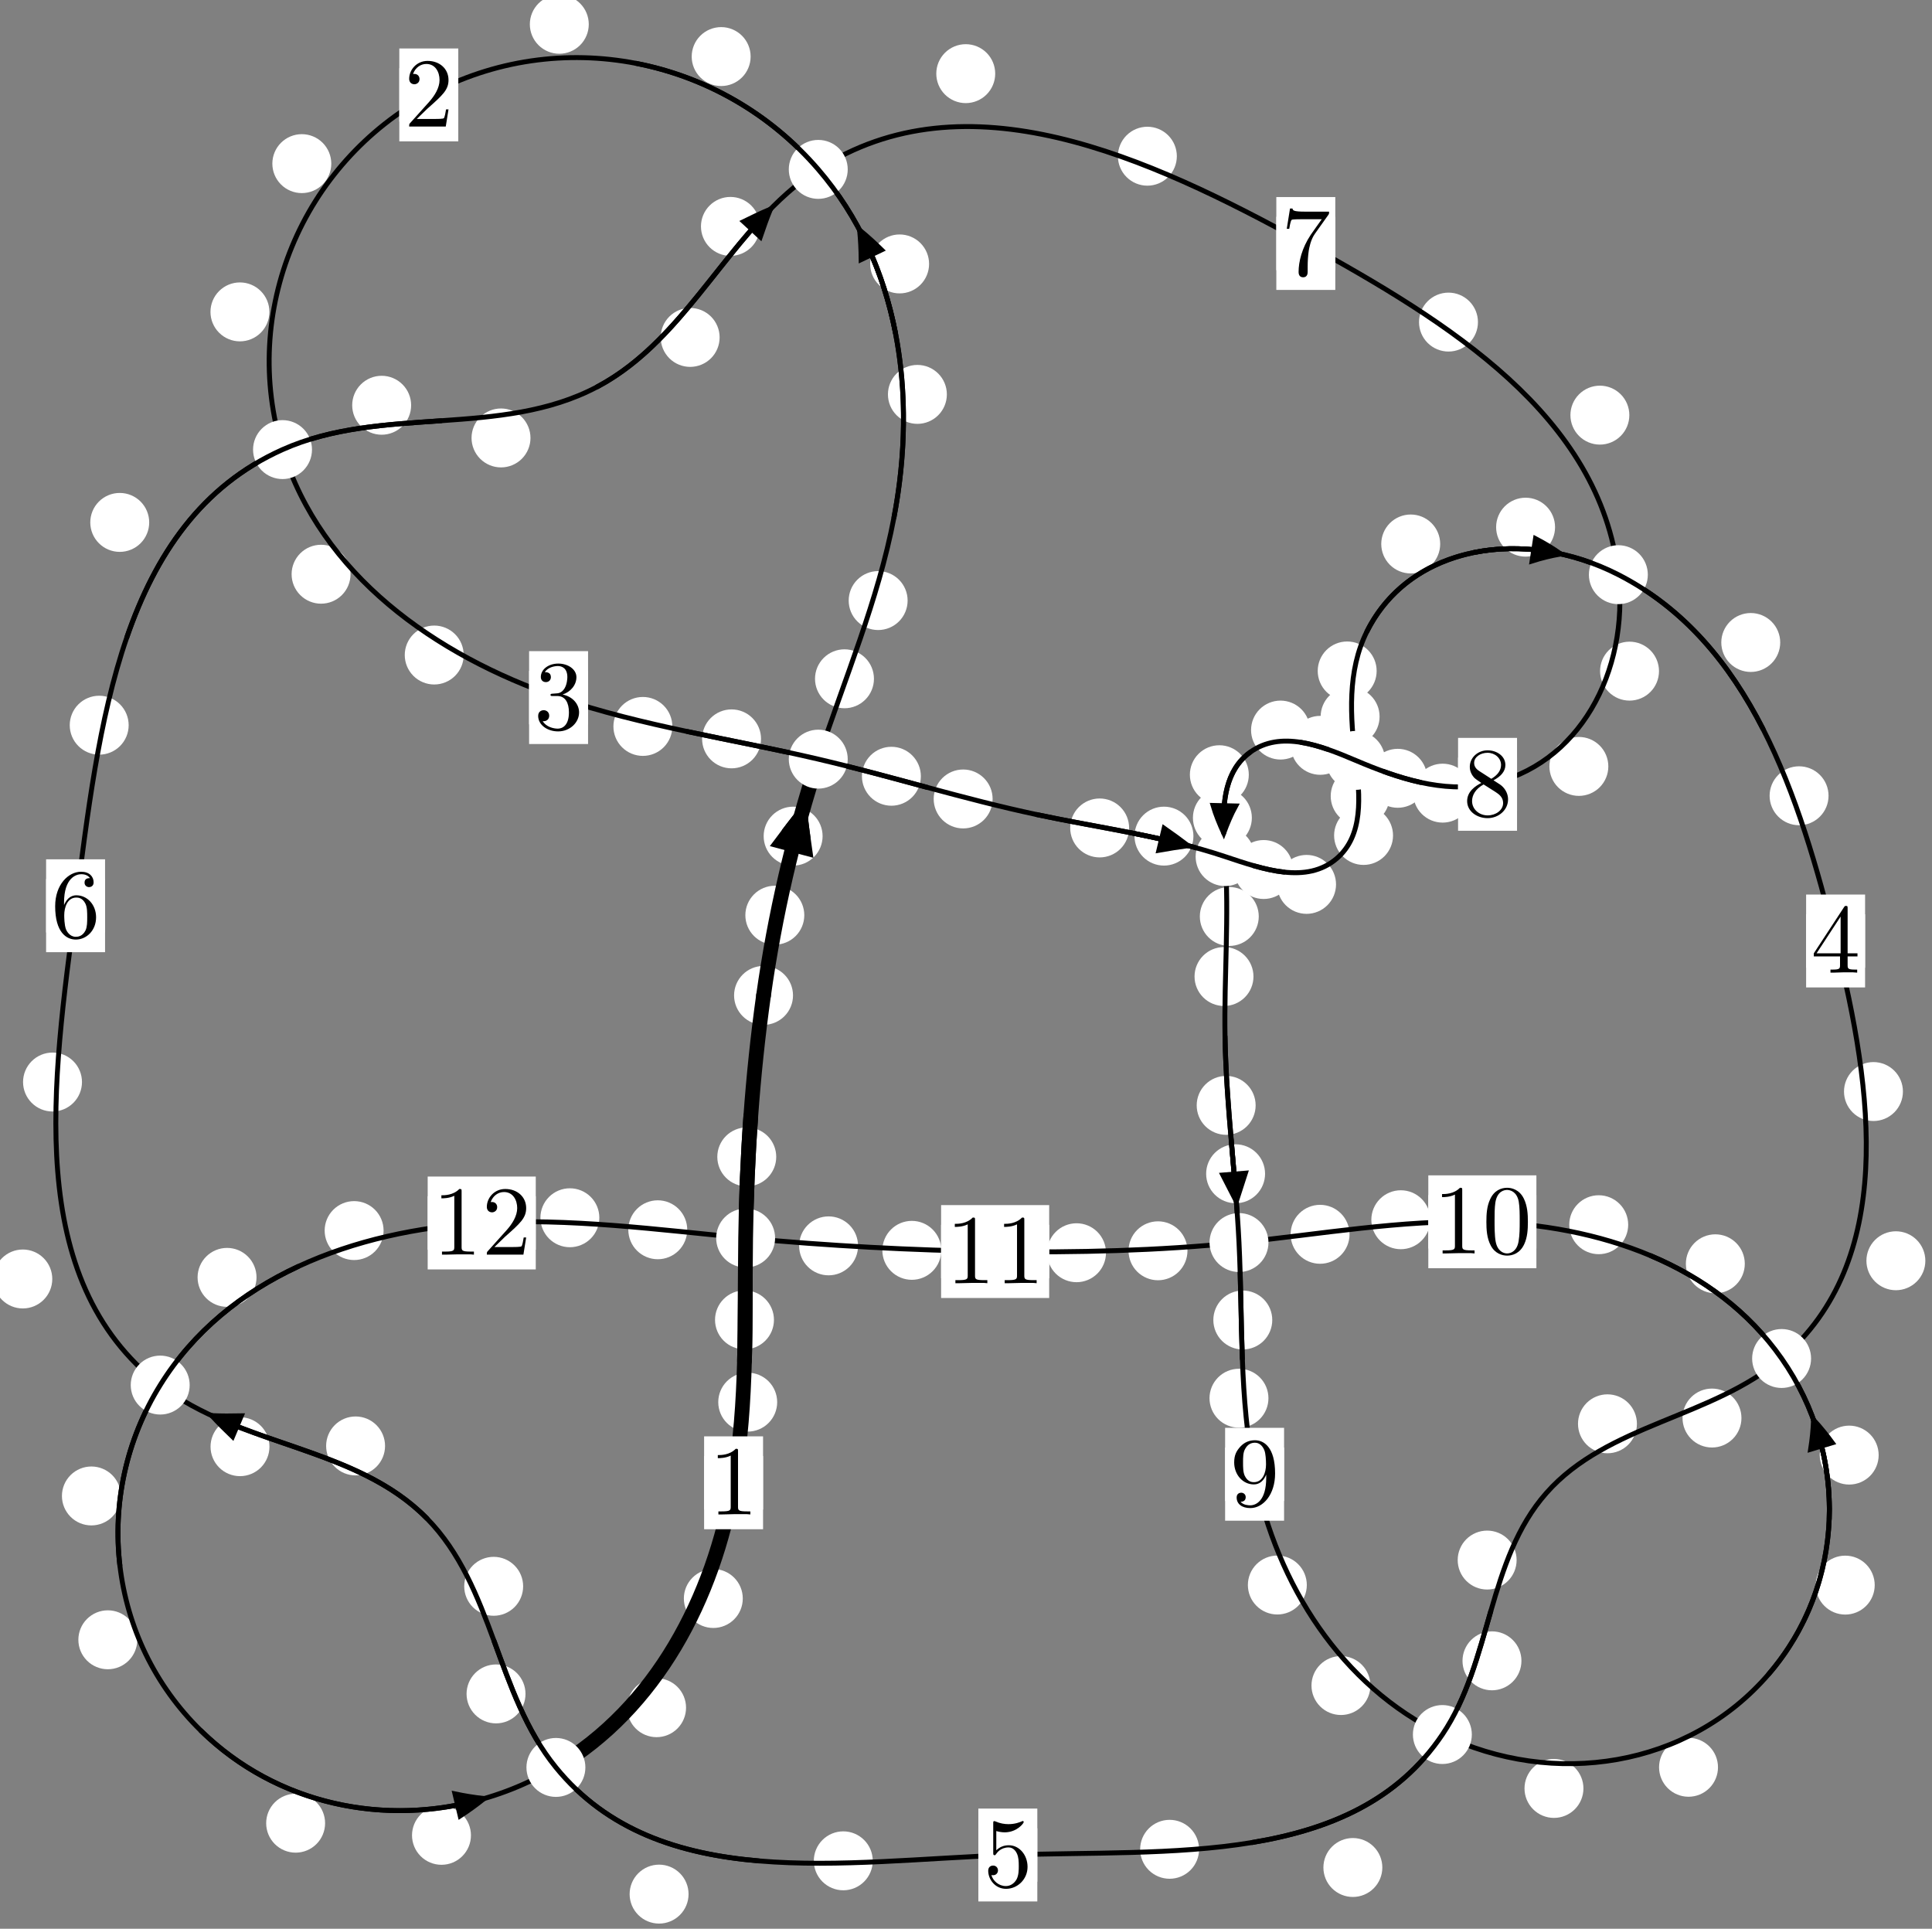 <?xml version="1.0"?>
<!-- Created by MetaPost 1.999 on 2021.07.06:0015 -->
<svg version="1.1" xmlns="http://www.w3.org/2000/svg" xmlns:xlink="http://www.w3.org/1999/xlink" width="195.972" height="195.634" viewBox="0 0 195.972 195.634">
<rect x="0" y="0" width="195.972" height="195.634" fill="#808080" stroke="none"/>
<!-- Original BoundingBox: -83.674881 -118.108795 112.297241 77.525467 -->
  <defs>
    <g transform="scale(0.01,0.01)" id="GLYPHcmr10_48">
      <path style="fill-rule: evenodd;" d="M460 -320C460 -400,455 -480,420 -554C374 -650,292 -666,250 -666C190 -666,117 -640,76 -547C44 -478,39 -400,39 -320C39 -245,43 -155,84 -79C127 2,200 22,249 22C303 22,379 1,423 -94C455 -163,460 -241,460 -320M249 -0C210 -0,151 -25,133 -121C122 -181,122 -273,122 -332C122 -396,122 -462,130 -516C149 -635,224 -644,249 -644C282 -644,348 -626,367 -527C377 -471,377 -395,377 -332C377 -257,377 -189,366 -125C351 -30,294 -0,249 -0"></path>
    </g>
    <g transform="scale(0.01,0.01)" id="GLYPHcmr10_49">
      <path style="fill-rule: evenodd;" d="M294 -640C294 -664,294 -666,271 -666C209 -602,121 -602,89 -602L89 -571C109 -571,168 -571,220 -597L220 -79C220 -43,217 -31,127 -31L95 -31L95 -0L257 -0L130 -3L217 -3L257 -3L297 -3L384 -3L419 -0L419 -31L387 -31C297 -31,294 -42,294 -79"></path>
    </g>
    <g transform="scale(0.01,0.01)" id="GLYPHcmr10_50">
      <path style="fill-rule: evenodd;" d="M127 -77L233 -180C389 -318,449 -372,449 -472C449 -586,359 -666,237 -666C124 -666,50 -574,50 -485C50 -429,100 -429,103 -429C120 -429,155 -441,155 -482C155 -508,137 -534,102 -534C94 -534,92 -534,89 -533C112 -598,166 -635,224 -635C315 -635,358 -554,358 -472C358 -392,308 -313,253 -251L61 -37C50 -26,50 -24,50 -0L421 -0L449 -174L424 -174C419 -144,412 -100,402 -85C395 -77,329 -77,307 -77"></path>
    </g>
    <g transform="scale(0.01,0.01)" id="GLYPHcmr10_51">
      <path style="fill-rule: evenodd;" d="M290 -352C372 -379,430 -449,430 -528C430 -610,342 -666,246 -666C145 -666,69 -606,69 -530C69 -497,91 -478,120 -478C151 -478,171 -500,171 -529C171 -579,124 -579,109 -579C140 -628,206 -641,242 -641C283 -641,338 -619,338 -529C338 -517,336 -459,310 -415C280 -367,246 -364,221 -363C213 -362,189 -360,182 -360C174 -359,167 -358,167 -348C167 -337,174 -337,191 -337L235 -337C317 -337,354 -269,354 -171C354 -35,285 -6,241 -6C198 -6,123 -23,88 -82C123 -77,154 -99,154 -137C154 -173,127 -193,98 -193C74 -193,42 -179,42 -135C42 -44,135 22,244 22C366 22,457 -69,457 -171C457 -253,394 -331,290 -352"></path>
    </g>
    <g transform="scale(0.01,0.01)" id="GLYPHcmr10_52">
      <path style="fill-rule: evenodd;" d="M294 -165L294 -78C294 -42,292 -31,218 -31L197 -31L197 -0L332 -0L238 -3L290 -3L332 -3L374 -3L427 -3L468 -0L468 -31L447 -31C373 -31,371 -42,371 -78L371 -165L471 -165L471 -196L371 -196L371 -651C371 -671,371 -677,355 -677C346 -677,343 -677,335 -665L28 -196L28 -165M300 -196L56 -196L300 -569"></path>
    </g>
    <g transform="scale(0.01,0.01)" id="GLYPHcmr10_53">
      <path style="fill-rule: evenodd;" d="M449 -201C449 -320,367 -420,259 -420C211 -420,168 -404,132 -369L132 -564C152 -558,185 -551,217 -551C340 -551,410 -642,410 -655C410 -661,407 -666,400 -666C399 -666,397 -666,392 -663C372 -654,323 -634,256 -634C216 -634,170 -641,123 -662C115 -665,113 -665,111 -665C101 -665,101 -657,101 -641L101 -345C101 -327,101 -319,115 -319C122 -319,124 -322,128 -328C139 -344,176 -398,257 -398C309 -398,334 -352,342 -334C358 -297,360 -258,360 -208C360 -173,360 -113,336 -71C312 -32,275 -6,229 -6C156 -6,99 -59,82 -118C85 -117,88 -116,99 -116C132 -116,149 -141,149 -165C149 -189,132 -214,99 -214C85 -214,50 -207,50 -161C50 -75,119 22,231 22C347 22,449 -74,449 -201"></path>
    </g>
    <g transform="scale(0.01,0.01)" id="GLYPHcmr10_54">
      <path style="fill-rule: evenodd;" d="M132 -328L132 -352C132 -605,256 -641,307 -641C331 -641,373 -635,395 -601C380 -601,340 -601,340 -556C340 -525,364 -510,386 -510C402 -510,432 -519,432 -558C432 -618,388 -666,305 -666C177 -666,42 -537,42 -316C42 -49,158 22,251 22C362 22,457 -72,457 -204C457 -331,368 -427,257 -427C189 -427,152 -376,132 -328M251 -6C188 -6,158 -66,152 -81C134 -128,134 -208,134 -226C134 -304,166 -404,256 -404C272 -404,318 -404,349 -342C367 -305,367 -254,367 -205C367 -157,367 -107,350 -71C320 -11,274 -6,251 -6"></path>
    </g>
    <g transform="scale(0.01,0.01)" id="GLYPHcmr10_55">
      <path style="fill-rule: evenodd;" d="M476 -609C485 -621,485 -623,485 -644L242 -644C120 -644,118 -657,114 -676L89 -676L56 -470L81 -470C84 -486,93 -549,106 -561C113 -567,191 -567,204 -567L411 -567C400 -551,321 -442,299 -409C209 -274,176 -135,176 -33C176 -23,176 22,222 22C268 22,268 -23,268 -33L268 -84C268 -139,271 -194,279 -248C283 -271,297 -357,341 -419"></path>
    </g>
    <g transform="scale(0.01,0.01)" id="GLYPHcmr10_56">
      <path style="fill-rule: evenodd;" d="M163 -457C117 -487,113 -521,113 -538C113 -599,178 -641,249 -641C322 -641,386 -589,386 -517C386 -460,347 -412,287 -377M309 -362C381 -399,430 -451,430 -517C430 -609,341 -666,250 -666C150 -666,69 -592,69 -499C69 -481,71 -436,113 -389C124 -377,161 -352,186 -335C128 -306,42 -250,42 -151C42 -45,144 22,249 22C362 22,457 -61,457 -168C457 -204,446 -249,408 -291C389 -312,373 -322,309 -362M209 -320L332 -242C360 -223,407 -193,407 -132C407 -58,332 -6,250 -6C164 -6,92 -68,92 -151C92 -209,124 -273,209 -320"></path>
    </g>
    <g transform="scale(0.01,0.01)" id="GLYPHcmr10_57">
      <path style="fill-rule: evenodd;" d="M367 -318L367 -286C367 -52,263 -6,205 -6C188 -6,134 -8,107 -42C151 -42,159 -71,159 -88C159 -119,135 -134,113 -134C97 -134,67 -125,67 -86C67 -19,121 22,206 22C335 22,457 -114,457 -329C457 -598,342 -666,253 -666C198 -666,149 -648,106 -603C65 -558,42 -516,42 -441C42 -316,130 -218,242 -218C303 -218,344 -260,367 -318M243 -241C227 -241,181 -241,150 -304C132 -341,132 -391,132 -440C132 -494,132 -541,153 -578C180 -628,218 -641,253 -641C299 -641,332 -607,349 -562C361 -530,365 -467,365 -421C365 -338,331 -241,243 -241"></path>
    </g>
  </defs>
  <path d="M81.583 92.829C81.583 92.036,81.268 91.276,80.707 90.716C80.147 90.155,79.387 89.84,78.594 89.84C77.801 89.84,77.041 90.155,76.481 90.716C75.92 91.276,75.605 92.036,75.605 92.829C75.605 93.622,75.92 94.382,76.481 94.942C77.041 95.503,77.801 95.818,78.594 95.818C79.387 95.818,80.147 95.503,80.707 94.942C81.268 94.382,81.583 93.622,81.583 92.829Z" style="fill: rgb(100%,100%,100%);stroke: none;"></path>
  <path d="M80.439 100.964C80.439 100.172,80.124 99.411,79.563 98.851C79.003 98.291,78.243 97.976,77.45 97.976C76.657 97.976,75.897 98.291,75.337 98.851C74.776 99.411,74.461 100.172,74.461 100.964C74.461 101.757,74.776 102.517,75.337 103.078C75.897 103.638,76.657 103.953,77.45 103.953C78.243 103.953,79.003 103.638,79.563 103.078C80.124 102.517,80.439 101.757,80.439 100.964Z" style="fill: rgb(100%,100%,100%);stroke: none;"></path>
  <path d="M88.649 68.849C88.649 68.056,88.334 67.296,87.773 66.736C87.213 66.175,86.453 65.86,85.66 65.86C84.867 65.86,84.107 66.175,83.547 66.736C82.986 67.296,82.671 68.056,82.671 68.849C82.671 69.642,82.986 70.402,83.547 70.962C84.107 71.523,84.867 71.838,85.66 71.838C86.453 71.838,87.213 71.523,87.773 70.962C88.334 70.402,88.649 69.642,88.649 68.849Z" style="fill: rgb(100%,100%,100%);stroke: none;"></path>
  <path d="M83.44 84.81C83.44 84.017,83.125 83.257,82.564 82.697C82.004 82.136,81.244 81.821,80.451 81.821C79.658 81.821,78.898 82.136,78.338 82.697C77.777 83.257,77.462 84.017,77.462 84.81C77.462 85.603,77.777 86.363,78.338 86.923C78.898 87.484,79.658 87.799,80.451 87.799C81.244 87.799,82.004 87.484,82.564 86.923C83.125 86.363,83.44 85.603,83.44 84.81Z" style="fill: rgb(100%,100%,100%);stroke: none;"></path>
  <path d="M96.045 40.003C96.045 39.21,95.73 38.45,95.17 37.89C94.609 37.329,93.849 37.014,93.056 37.014C92.264 37.014,91.504 37.329,90.943 37.89C90.383 38.45,90.068 39.21,90.068 40.003C90.068 40.796,90.383 41.556,90.943 42.116C91.504 42.677,92.264 42.992,93.056 42.992C93.849 42.992,94.609 42.677,95.17 42.116C95.73 41.556,96.045 40.796,96.045 40.003Z" style="fill: rgb(100%,100%,100%);stroke: none;"></path>
  <path d="M92.064 60.915C92.064 60.122,91.749 59.362,91.189 58.802C90.628 58.241,89.868 57.926,89.075 57.926C88.283 57.926,87.523 58.241,86.962 58.802C86.402 59.362,86.087 60.122,86.087 60.915C86.087 61.708,86.402 62.468,86.962 63.028C87.523 63.589,88.283 63.904,89.075 63.904C89.868 63.904,90.628 63.589,91.189 63.028C91.749 62.468,92.064 61.708,92.064 60.915Z" style="fill: rgb(100%,100%,100%);stroke: none;"></path>
  <path d="M76.14 5.738C76.14 4.945,75.825 4.185,75.265 3.625C74.704 3.064,73.944 2.749,73.152 2.749C72.359 2.749,71.599 3.064,71.038 3.625C70.478 4.185,70.163 4.945,70.163 5.738C70.163 6.531,70.478 7.291,71.038 7.851C71.599 8.412,72.359 8.727,73.152 8.727C73.944 8.727,74.704 8.412,75.265 7.851C75.825 7.291,76.14 6.531,76.14 5.738Z" style="fill: rgb(100%,100%,100%);stroke: none;"></path>
  <path d="M94.242 26.77C94.242 25.977,93.927 25.217,93.366 24.656C92.806 24.096,92.046 23.781,91.253 23.781C90.46 23.781,89.7 24.096,89.14 24.656C88.579 25.217,88.264 25.977,88.264 26.77C88.264 27.562,88.579 28.323,89.14 28.883C89.7 29.444,90.46 29.759,91.253 29.759C92.046 29.759,92.806 29.444,93.366 28.883C93.927 28.323,94.242 27.562,94.242 26.77Z" style="fill: rgb(100%,100%,100%);stroke: none;"></path>
  <path d="M33.603 16.597C33.603 15.804,33.288 15.044,32.728 14.484C32.167 13.923,31.407 13.608,30.614 13.608C29.822 13.608,29.062 13.923,28.501 14.484C27.941 15.044,27.626 15.804,27.626 16.597C27.626 17.39,27.941 18.15,28.501 18.71C29.062 19.271,29.822 19.586,30.614 19.586C31.407 19.586,32.167 19.271,32.728 18.71C33.288 18.15,33.603 17.39,33.603 16.597Z" style="fill: rgb(100%,100%,100%);stroke: none;"></path>
  <path d="M59.722 2.463C59.722 1.671,59.407 0.91,58.846 0.35C58.286 -0.211,57.526 -0.525,56.733 -0.525C55.94 -0.525,55.18 -0.211,54.62 0.35C54.059 0.91,53.744 1.671,53.744 2.463C53.744 3.256,54.059 4.016,54.62 4.577C55.18 5.137,55.94 5.452,56.733 5.452C57.526 5.452,58.286 5.137,58.846 4.577C59.407 4.016,59.722 3.256,59.722 2.463Z" style="fill: rgb(100%,100%,100%);stroke: none;"></path>
  <path d="M35.556 58.243C35.556 57.451,35.242 56.69,34.681 56.13C34.121 55.569,33.36 55.255,32.568 55.255C31.775 55.255,31.015 55.569,30.454 56.13C29.894 56.69,29.579 57.451,29.579 58.243C29.579 59.036,29.894 59.796,30.454 60.357C31.015 60.917,31.775 61.232,32.568 61.232C33.36 61.232,34.121 60.917,34.681 60.357C35.242 59.796,35.556 59.036,35.556 58.243Z" style="fill: rgb(100%,100%,100%);stroke: none;"></path>
  <path d="M27.326 31.635C27.326 30.842,27.012 30.082,26.451 29.522C25.891 28.961,25.13 28.646,24.338 28.646C23.545 28.646,22.785 28.961,22.224 29.522C21.664 30.082,21.349 30.842,21.349 31.635C21.349 32.428,21.664 33.188,22.224 33.748C22.785 34.309,23.545 34.624,24.338 34.624C25.13 34.624,25.891 34.309,26.451 33.748C27.012 33.188,27.326 32.428,27.326 31.635Z" style="fill: rgb(100%,100%,100%);stroke: none;"></path>
  <path d="M68.198 73.681C68.198 72.889,67.883 72.128,67.323 71.568C66.763 71.007,66.002 70.693,65.21 70.693C64.417 70.693,63.657 71.007,63.096 71.568C62.536 72.128,62.221 72.889,62.221 73.681C62.221 74.474,62.536 75.234,63.096 75.795C63.657 76.355,64.417 76.67,65.21 76.67C66.002 76.67,66.763 76.355,67.323 75.795C67.883 75.234,68.198 74.474,68.198 73.681Z" style="fill: rgb(100%,100%,100%);stroke: none;"></path>
  <path d="M47.034 66.439C47.034 65.647,46.719 64.886,46.158 64.326C45.598 63.765,44.838 63.451,44.045 63.451C43.252 63.451,42.492 63.765,41.932 64.326C41.371 64.886,41.056 65.647,41.056 66.439C41.056 67.232,41.371 67.992,41.932 68.553C42.492 69.113,43.252 69.428,44.045 69.428C44.838 69.428,45.598 69.113,46.158 68.553C46.719 67.992,47.034 67.232,47.034 66.439Z" style="fill: rgb(100%,100%,100%);stroke: none;"></path>
  <path d="M93.408 78.735C93.408 77.943,93.093 77.183,92.532 76.622C91.972 76.062,91.212 75.747,90.419 75.747C89.626 75.747,88.866 76.062,88.306 76.622C87.745 77.183,87.43 77.943,87.43 78.735C87.43 79.528,87.745 80.288,88.306 80.849C88.866 81.409,89.626 81.724,90.419 81.724C91.212 81.724,91.972 81.409,92.532 80.849C93.093 80.288,93.408 79.528,93.408 78.735Z" style="fill: rgb(100%,100%,100%);stroke: none;"></path>
  <path d="M77.195 74.943C77.195 74.15,76.88 73.39,76.319 72.83C75.759 72.269,74.999 71.954,74.206 71.954C73.413 71.954,72.653 72.269,72.093 72.83C71.532 73.39,71.217 74.15,71.217 74.943C71.217 75.736,71.532 76.496,72.093 77.056C72.653 77.617,73.413 77.932,74.206 77.932C74.999 77.932,75.759 77.617,76.319 77.056C76.88 76.496,77.195 75.736,77.195 74.943Z" style="fill: rgb(100%,100%,100%);stroke: none;"></path>
  <path d="M114.532 83.979C114.532 83.187,114.218 82.426,113.657 81.866C113.097 81.305,112.336 80.99,111.544 80.99C110.751 80.99,109.991 81.305,109.43 81.866C108.87 82.426,108.555 83.187,108.555 83.979C108.555 84.772,108.87 85.532,109.43 86.093C109.991 86.653,110.751 86.968,111.544 86.968C112.336 86.968,113.097 86.653,113.657 86.093C114.218 85.532,114.532 84.772,114.532 83.979Z" style="fill: rgb(100%,100%,100%);stroke: none;"></path>
  <path d="M100.686 81.038C100.686 80.246,100.371 79.486,99.81 78.925C99.25 78.365,98.49 78.05,97.697 78.05C96.904 78.05,96.144 78.365,95.584 78.925C95.023 79.486,94.708 80.246,94.708 81.038C94.708 81.831,95.023 82.591,95.584 83.152C96.144 83.712,96.904 84.027,97.697 84.027C98.49 84.027,99.25 83.712,99.81 83.152C100.371 82.591,100.686 81.831,100.686 81.038Z" style="fill: rgb(100%,100%,100%);stroke: none;"></path>
  <path d="M131.169 88.194C131.169 87.402,130.854 86.641,130.293 86.081C129.733 85.521,128.973 85.206,128.18 85.206C127.387 85.206,126.627 85.521,126.067 86.081C125.506 86.641,125.191 87.402,125.191 88.194C125.191 88.987,125.506 89.747,126.067 90.308C126.627 90.868,127.387 91.183,128.18 91.183C128.973 91.183,129.733 90.868,130.293 90.308C130.854 89.747,131.169 88.987,131.169 88.194Z" style="fill: rgb(100%,100%,100%);stroke: none;"></path>
  <path d="M121.055 84.808C121.055 84.016,120.74 83.255,120.18 82.695C119.619 82.134,118.859 81.82,118.066 81.82C117.274 81.82,116.514 82.134,115.953 82.695C115.393 83.255,115.078 84.016,115.078 84.808C115.078 85.601,115.393 86.361,115.953 86.922C116.514 87.482,117.274 87.797,118.066 87.797C118.859 87.797,119.619 87.482,120.18 86.922C120.74 86.361,121.055 85.601,121.055 84.808Z" style="fill: rgb(100%,100%,100%);stroke: none;"></path>
  <path d="M141.302 84.741C141.302 83.948,140.987 83.188,140.427 82.627C139.866 82.067,139.106 81.752,138.313 81.752C137.521 81.752,136.761 82.067,136.2 82.627C135.64 83.188,135.325 83.948,135.325 84.741C135.325 85.533,135.64 86.293,136.2 86.854C136.761 87.414,137.521 87.729,138.313 87.729C139.106 87.729,139.866 87.414,140.427 86.854C140.987 86.293,141.302 85.533,141.302 84.741Z" style="fill: rgb(100%,100%,100%);stroke: none;"></path>
  <path d="M135.52 89.704C135.52 88.911,135.205 88.151,134.645 87.59C134.084 87.03,133.324 86.715,132.532 86.715C131.739 86.715,130.979 87.03,130.418 87.59C129.858 88.151,129.543 88.911,129.543 89.704C129.543 90.496,129.858 91.256,130.418 91.817C130.979 92.377,131.739 92.692,132.532 92.692C133.324 92.692,134.084 92.377,134.645 91.817C135.205 91.256,135.52 90.496,135.52 89.704Z" style="fill: rgb(100%,100%,100%);stroke: none;"></path>
  <path d="M139.938 72.684C139.938 71.891,139.623 71.131,139.063 70.57C138.502 70.01,137.742 69.695,136.95 69.695C136.157 69.695,135.397 70.01,134.836 70.57C134.276 71.131,133.961 71.891,133.961 72.684C133.961 73.476,134.276 74.237,134.836 74.797C135.397 75.358,136.157 75.672,136.95 75.672C137.742 75.672,138.502 75.358,139.063 74.797C139.623 74.237,139.938 73.476,139.938 72.684Z" style="fill: rgb(100%,100%,100%);stroke: none;"></path>
  <path d="M140.958 80.748C140.958 79.956,140.643 79.196,140.082 78.635C139.522 78.075,138.762 77.76,137.969 77.76C137.176 77.76,136.416 78.075,135.856 78.635C135.295 79.196,134.98 79.956,134.98 80.748C134.98 81.541,135.295 82.301,135.856 82.862C136.416 83.422,137.176 83.737,137.969 83.737C138.762 83.737,139.522 83.422,140.082 82.862C140.643 82.301,140.958 81.541,140.958 80.748Z" style="fill: rgb(100%,100%,100%);stroke: none;"></path>
  <path d="M146.085 55.176C146.085 54.383,145.77 53.623,145.209 53.062C144.649 52.502,143.889 52.187,143.096 52.187C142.303 52.187,141.543 52.502,140.983 53.062C140.422 53.623,140.107 54.383,140.107 55.176C140.107 55.968,140.422 56.728,140.983 57.289C141.543 57.849,142.303 58.164,143.096 58.164C143.889 58.164,144.649 57.849,145.209 57.289C145.77 56.728,146.085 55.968,146.085 55.176Z" style="fill: rgb(100%,100%,100%);stroke: none;"></path>
  <path d="M139.64 68.054C139.64 67.262,139.325 66.501,138.765 65.941C138.204 65.38,137.444 65.066,136.651 65.066C135.859 65.066,135.099 65.38,134.538 65.941C133.978 66.501,133.663 67.262,133.663 68.054C133.663 68.847,133.978 69.607,134.538 70.168C135.099 70.728,135.859 71.043,136.651 71.043C137.444 71.043,138.204 70.728,138.765 70.168C139.325 69.607,139.64 68.847,139.64 68.054Z" style="fill: rgb(100%,100%,100%);stroke: none;"></path>
  <path d="M180.576 65.167C180.576 64.375,180.261 63.615,179.701 63.054C179.14 62.494,178.38 62.179,177.588 62.179C176.795 62.179,176.035 62.494,175.474 63.054C174.914 63.615,174.599 64.375,174.599 65.167C174.599 65.96,174.914 66.72,175.474 67.281C176.035 67.841,176.795 68.156,177.588 68.156C178.38 68.156,179.14 67.841,179.701 67.281C180.261 66.72,180.576 65.96,180.576 65.167Z" style="fill: rgb(100%,100%,100%);stroke: none;"></path>
  <path d="M157.737 53.471C157.737 52.678,157.422 51.918,156.861 51.357C156.301 50.797,155.541 50.482,154.748 50.482C153.955 50.482,153.195 50.797,152.635 51.357C152.074 51.918,151.759 52.678,151.759 53.471C151.759 54.263,152.074 55.023,152.635 55.584C153.195 56.144,153.955 56.459,154.748 56.459C155.541 56.459,156.301 56.144,156.861 55.584C157.422 55.023,157.737 54.263,157.737 53.471Z" style="fill: rgb(100%,100%,100%);stroke: none;"></path>
  <path d="M193.023 110.715C193.023 109.922,192.708 109.162,192.148 108.602C191.587 108.041,190.827 107.726,190.035 107.726C189.242 107.726,188.482 108.041,187.921 108.602C187.361 109.162,187.046 109.922,187.046 110.715C187.046 111.508,187.361 112.268,187.921 112.828C188.482 113.389,189.242 113.704,190.035 113.704C190.827 113.704,191.587 113.389,192.148 112.828C192.708 112.268,193.023 111.508,193.023 110.715Z" style="fill: rgb(100%,100%,100%);stroke: none;"></path>
  <path d="M185.478 80.715C185.478 79.923,185.163 79.162,184.602 78.602C184.042 78.041,183.282 77.726,182.489 77.726C181.696 77.726,180.936 78.041,180.376 78.602C179.815 79.162,179.5 79.923,179.5 80.715C179.5 81.508,179.815 82.268,180.376 82.829C180.936 83.389,181.696 83.704,182.489 83.704C183.282 83.704,184.042 83.389,184.602 82.829C185.163 82.268,185.478 81.508,185.478 80.715Z" style="fill: rgb(100%,100%,100%);stroke: none;"></path>
  <path d="M176.644 143.832C176.644 143.039,176.329 142.279,175.769 141.718C175.208 141.158,174.448 140.843,173.656 140.843C172.863 140.843,172.103 141.158,171.542 141.718C170.982 142.279,170.667 143.039,170.667 143.832C170.667 144.624,170.982 145.385,171.542 145.945C172.103 146.506,172.863 146.821,173.656 146.821C174.448 146.821,175.208 146.506,175.769 145.945C176.329 145.385,176.644 144.624,176.644 143.832Z" style="fill: rgb(100%,100%,100%);stroke: none;"></path>
  <path d="M195.297 127.878C195.297 127.085,194.982 126.325,194.422 125.765C193.861 125.204,193.101 124.889,192.309 124.889C191.516 124.889,190.756 125.204,190.195 125.765C189.635 126.325,189.32 127.085,189.32 127.878C189.32 128.671,189.635 129.431,190.195 129.991C190.756 130.552,191.516 130.867,192.309 130.867C193.101 130.867,193.861 130.552,194.422 129.991C194.982 129.431,195.297 128.671,195.297 127.878Z" style="fill: rgb(100%,100%,100%);stroke: none;"></path>
  <path d="M153.838 158.238C153.838 157.445,153.523 156.685,152.963 156.124C152.402 155.564,151.642 155.249,150.849 155.249C150.057 155.249,149.297 155.564,148.736 156.124C148.176 156.685,147.861 157.445,147.861 158.238C147.861 159.03,148.176 159.79,148.736 160.351C149.297 160.911,150.057 161.226,150.849 161.226C151.642 161.226,152.402 160.911,152.963 160.351C153.523 159.79,153.838 159.03,153.838 158.238Z" style="fill: rgb(100%,100%,100%);stroke: none;"></path>
  <path d="M166.041 144.416C166.041 143.624,165.726 142.864,165.166 142.303C164.606 141.743,163.845 141.428,163.053 141.428C162.26 141.428,161.5 141.743,160.939 142.303C160.379 142.864,160.064 143.624,160.064 144.416C160.064 145.209,160.379 145.969,160.939 146.53C161.5 147.09,162.26 147.405,163.053 147.405C163.845 147.405,164.606 147.09,165.166 146.53C165.726 145.969,166.041 145.209,166.041 144.416Z" style="fill: rgb(100%,100%,100%);stroke: none;"></path>
  <path d="M140.216 189.421C140.216 188.628,139.901 187.868,139.341 187.307C138.78 186.747,138.02 186.432,137.227 186.432C136.435 186.432,135.675 186.747,135.114 187.307C134.554 187.868,134.239 188.628,134.239 189.421C134.239 190.213,134.554 190.974,135.114 191.534C135.675 192.094,136.435 192.409,137.227 192.409C138.02 192.409,138.78 192.094,139.341 191.534C139.901 190.974,140.216 190.213,140.216 189.421Z" style="fill: rgb(100%,100%,100%);stroke: none;"></path>
  <path d="M154.327 168.458C154.327 167.665,154.012 166.905,153.451 166.345C152.891 165.784,152.13 165.469,151.338 165.469C150.545 165.469,149.785 165.784,149.224 166.345C148.664 166.905,148.349 167.665,148.349 168.458C148.349 169.251,148.664 170.011,149.224 170.571C149.785 171.132,150.545 171.447,151.338 171.447C152.13 171.447,152.891 171.132,153.451 170.571C154.012 170.011,154.327 169.251,154.327 168.458Z" style="fill: rgb(100%,100%,100%);stroke: none;"></path>
  <path d="M88.527 188.743C88.527 187.95,88.212 187.19,87.651 186.63C87.091 186.069,86.331 185.754,85.538 185.754C84.745 185.754,83.985 186.069,83.425 186.63C82.864 187.19,82.549 187.95,82.549 188.743C82.549 189.536,82.864 190.296,83.425 190.856C83.985 191.417,84.745 191.732,85.538 191.732C86.331 191.732,87.091 191.417,87.651 190.856C88.212 190.296,88.527 189.536,88.527 188.743Z" style="fill: rgb(100%,100%,100%);stroke: none;"></path>
  <path d="M121.628 187.575C121.628 186.782,121.313 186.022,120.753 185.461C120.192 184.901,119.432 184.586,118.639 184.586C117.847 184.586,117.087 184.901,116.526 185.461C115.966 186.022,115.651 186.782,115.651 187.575C115.651 188.367,115.966 189.127,116.526 189.688C117.087 190.248,117.847 190.563,118.639 190.563C119.432 190.563,120.192 190.248,120.753 189.688C121.313 189.127,121.628 188.367,121.628 187.575Z" style="fill: rgb(100%,100%,100%);stroke: none;"></path>
  <path d="M53.304 171.813C53.304 171.021,52.989 170.261,52.428 169.7C51.868 169.14,51.108 168.825,50.315 168.825C49.522 168.825,48.762 169.14,48.202 169.7C47.641 170.261,47.326 171.021,47.326 171.813C47.326 172.606,47.641 173.366,48.202 173.927C48.762 174.487,49.522 174.802,50.315 174.802C51.108 174.802,51.868 174.487,52.428 173.927C52.989 173.366,53.304 172.606,53.304 171.813Z" style="fill: rgb(100%,100%,100%);stroke: none;"></path>
  <path d="M69.844 192.12C69.844 191.327,69.529 190.567,68.968 190.007C68.408 189.446,67.648 189.131,66.855 189.131C66.062 189.131,65.302 189.446,64.742 190.007C64.181 190.567,63.866 191.327,63.866 192.12C63.866 192.913,64.181 193.673,64.742 194.233C65.302 194.794,66.062 195.109,66.855 195.109C67.648 195.109,68.408 194.794,68.968 194.233C69.529 193.673,69.844 192.913,69.844 192.12Z" style="fill: rgb(100%,100%,100%);stroke: none;"></path>
  <path d="M39.058 146.661C39.058 145.868,38.743 145.108,38.183 144.548C37.622 143.987,36.862 143.672,36.07 143.672C35.277 143.672,34.517 143.987,33.956 144.548C33.396 145.108,33.081 145.868,33.081 146.661C33.081 147.454,33.396 148.214,33.956 148.774C34.517 149.335,35.277 149.65,36.07 149.65C36.862 149.65,37.622 149.335,38.183 148.774C38.743 148.214,39.058 147.454,39.058 146.661Z" style="fill: rgb(100%,100%,100%);stroke: none;"></path>
  <path d="M53.065 160.899C53.065 160.106,52.75 159.346,52.19 158.785C51.629 158.225,50.869 157.91,50.076 157.91C49.284 157.91,48.524 158.225,47.963 158.785C47.403 159.346,47.088 160.106,47.088 160.899C47.088 161.691,47.403 162.452,47.963 163.012C48.524 163.572,49.284 163.887,50.076 163.887C50.869 163.887,51.629 163.572,52.19 163.012C52.75 162.452,53.065 161.691,53.065 160.899Z" style="fill: rgb(100%,100%,100%);stroke: none;"></path>
  <path d="M5.303 129.727C5.303 128.934,4.988 128.174,4.427 127.614C3.867 127.053,3.107 126.738,2.314 126.738C1.521 126.738,0.761 127.053,0.201 127.614C-0.36 128.174,-0.675 128.934,-0.675 129.727C-0.675 130.52,-0.36 131.28,0.201 131.84C0.761 132.401,1.521 132.716,2.314 132.716C3.107 132.716,3.867 132.401,4.427 131.84C4.988 131.28,5.303 130.52,5.303 129.727Z" style="fill: rgb(100%,100%,100%);stroke: none;"></path>
  <path d="M27.333 146.737C27.333 145.945,27.019 145.184,26.458 144.624C25.898 144.064,25.137 143.749,24.345 143.749C23.552 143.749,22.792 144.064,22.231 144.624C21.671 145.184,21.356 145.945,21.356 146.737C21.356 147.53,21.671 148.29,22.231 148.851C22.792 149.411,23.552 149.726,24.345 149.726C25.137 149.726,25.898 149.411,26.458 148.851C27.019 148.29,27.333 147.53,27.333 146.737Z" style="fill: rgb(100%,100%,100%);stroke: none;"></path>
  <path d="M13.051 73.556C13.051 72.764,12.736 72.004,12.176 71.443C11.615 70.883,10.855 70.568,10.062 70.568C9.27 70.568,8.509 70.883,7.949 71.443C7.389 72.004,7.074 72.764,7.074 73.556C7.074 74.349,7.389 75.109,7.949 75.67C8.509 76.23,9.27 76.545,10.062 76.545C10.855 76.545,11.615 76.23,12.176 75.67C12.736 75.109,13.051 74.349,13.051 73.556Z" style="fill: rgb(100%,100%,100%);stroke: none;"></path>
  <path d="M8.316 109.75C8.316 108.957,8.001 108.197,7.441 107.637C6.881 107.076,6.12 106.761,5.328 106.761C4.535 106.761,3.775 107.076,3.214 107.637C2.654 108.197,2.339 108.957,2.339 109.75C2.339 110.543,2.654 111.303,3.214 111.863C3.775 112.424,4.535 112.739,5.328 112.739C6.12 112.739,6.881 112.424,7.441 111.863C8.001 111.303,8.316 110.543,8.316 109.75Z" style="fill: rgb(100%,100%,100%);stroke: none;"></path>
  <path d="M41.703 41.105C41.703 40.312,41.388 39.552,40.827 38.992C40.267 38.431,39.507 38.116,38.714 38.116C37.921 38.116,37.161 38.431,36.601 38.992C36.04 39.552,35.725 40.312,35.725 41.105C35.725 41.898,36.04 42.658,36.601 43.218C37.161 43.779,37.921 44.094,38.714 44.094C39.507 44.094,40.267 43.779,40.827 43.218C41.388 42.658,41.703 41.898,41.703 41.105Z" style="fill: rgb(100%,100%,100%);stroke: none;"></path>
  <path d="M15.135 52.988C15.135 52.195,14.82 51.435,14.26 50.874C13.699 50.314,12.939 49.999,12.146 49.999C11.354 49.999,10.593 50.314,10.033 50.874C9.472 51.435,9.157 52.195,9.157 52.988C9.157 53.78,9.472 54.541,10.033 55.101C10.593 55.662,11.354 55.977,12.146 55.977C12.939 55.977,13.699 55.662,14.26 55.101C14.82 54.541,15.135 53.78,15.135 52.988Z" style="fill: rgb(100%,100%,100%);stroke: none;"></path>
  <path d="M72.995 34.225C72.995 33.432,72.68 32.672,72.12 32.111C71.559 31.551,70.799 31.236,70.006 31.236C69.214 31.236,68.453 31.551,67.893 32.111C67.333 32.672,67.018 33.432,67.018 34.225C67.018 35.017,67.333 35.777,67.893 36.338C68.453 36.898,69.214 37.213,70.006 37.213C70.799 37.213,71.559 36.898,72.12 36.338C72.68 35.777,72.995 35.017,72.995 34.225Z" style="fill: rgb(100%,100%,100%);stroke: none;"></path>
  <path d="M53.809 44.421C53.809 43.628,53.494 42.868,52.933 42.307C52.373 41.747,51.613 41.432,50.82 41.432C50.027 41.432,49.267 41.747,48.707 42.307C48.146 42.868,47.831 43.628,47.831 44.421C47.831 45.213,48.146 45.973,48.707 46.534C49.267 47.094,50.027 47.409,50.82 47.409C51.613 47.409,52.373 47.094,52.933 46.534C53.494 45.973,53.809 45.213,53.809 44.421Z" style="fill: rgb(100%,100%,100%);stroke: none;"></path>
  <path d="M100.949 7.47C100.949 6.678,100.634 5.917,100.074 5.357C99.513 4.796,98.753 4.482,97.961 4.482C97.168 4.482,96.408 4.796,95.847 5.357C95.287 5.917,94.972 6.678,94.972 7.47C94.972 8.263,95.287 9.023,95.847 9.584C96.408 10.144,97.168 10.459,97.961 10.459C98.753 10.459,99.513 10.144,100.074 9.584C100.634 9.023,100.949 8.263,100.949 7.47Z" style="fill: rgb(100%,100%,100%);stroke: none;"></path>
  <path d="M77.08 22.963C77.08 22.171,76.765 21.411,76.204 20.85C75.644 20.29,74.884 19.975,74.091 19.975C73.298 19.975,72.538 20.29,71.978 20.85C71.417 21.411,71.102 22.171,71.102 22.963C71.102 23.756,71.417 24.516,71.978 25.077C72.538 25.637,73.298 25.952,74.091 25.952C74.884 25.952,75.644 25.637,76.204 25.077C76.765 24.516,77.08 23.756,77.08 22.963Z" style="fill: rgb(100%,100%,100%);stroke: none;"></path>
  <path d="M149.916 32.67C149.916 31.877,149.601 31.117,149.04 30.556C148.48 29.996,147.719 29.681,146.927 29.681C146.134 29.681,145.374 29.996,144.813 30.556C144.253 31.117,143.938 31.877,143.938 32.67C143.938 33.462,144.253 34.222,144.813 34.783C145.374 35.343,146.134 35.658,146.927 35.658C147.719 35.658,148.48 35.343,149.04 34.783C149.601 34.222,149.916 33.462,149.916 32.67Z" style="fill: rgb(100%,100%,100%);stroke: none;"></path>
  <path d="M119.372 15.844C119.372 15.051,119.057 14.291,118.497 13.731C117.936 13.17,117.176 12.855,116.384 12.855C115.591 12.855,114.831 13.17,114.27 13.731C113.71 14.291,113.395 15.051,113.395 15.844C113.395 16.637,113.71 17.397,114.27 17.957C114.831 18.518,115.591 18.833,116.384 18.833C117.176 18.833,117.936 18.518,118.497 17.957C119.057 17.397,119.372 16.637,119.372 15.844Z" style="fill: rgb(100%,100%,100%);stroke: none;"></path>
  <path d="M168.28 68.074C168.28 67.281,167.965 66.521,167.405 65.961C166.844 65.4,166.084 65.085,165.292 65.085C164.499 65.085,163.739 65.4,163.178 65.961C162.618 66.521,162.303 67.281,162.303 68.074C162.303 68.867,162.618 69.627,163.178 70.187C163.739 70.748,164.499 71.063,165.292 71.063C166.084 71.063,166.844 70.748,167.405 70.187C167.965 69.627,168.28 68.867,168.28 68.074Z" style="fill: rgb(100%,100%,100%);stroke: none;"></path>
  <path d="M165.272 42.107C165.272 41.314,164.957 40.554,164.397 39.994C163.836 39.433,163.076 39.118,162.284 39.118C161.491 39.118,160.731 39.433,160.17 39.994C159.61 40.554,159.295 41.314,159.295 42.107C159.295 42.9,159.61 43.66,160.17 44.22C160.731 44.781,161.491 45.096,162.284 45.096C163.076 45.096,163.836 44.781,164.397 44.22C164.957 43.66,165.272 42.9,165.272 42.107Z" style="fill: rgb(100%,100%,100%);stroke: none;"></path>
  <path d="M149.322 80.448C149.322 79.656,149.007 78.896,148.447 78.335C147.886 77.775,147.126 77.46,146.333 77.46C145.541 77.46,144.781 77.775,144.22 78.335C143.66 78.896,143.345 79.656,143.345 80.448C143.345 81.241,143.66 82.001,144.22 82.562C144.781 83.122,145.541 83.437,146.333 83.437C147.126 83.437,147.886 83.122,148.447 82.562C149.007 82.001,149.322 81.241,149.322 80.448Z" style="fill: rgb(100%,100%,100%);stroke: none;"></path>
  <path d="M163.141 77.737C163.141 76.945,162.827 76.185,162.266 75.624C161.706 75.064,160.945 74.749,160.153 74.749C159.36 74.749,158.6 75.064,158.039 75.624C157.479 76.185,157.164 76.945,157.164 77.737C157.164 78.53,157.479 79.29,158.039 79.851C158.6 80.411,159.36 80.726,160.153 80.726C160.945 80.726,161.706 80.411,162.266 79.851C162.827 79.29,163.141 78.53,163.141 77.737Z" style="fill: rgb(100%,100%,100%);stroke: none;"></path>
  <path d="M136.907 75.599C136.907 74.806,136.592 74.046,136.032 73.486C135.471 72.925,134.711 72.61,133.918 72.61C133.126 72.61,132.366 72.925,131.805 73.486C131.245 74.046,130.93 74.806,130.93 75.599C130.93 76.392,131.245 77.152,131.805 77.712C132.366 78.273,133.126 78.588,133.918 78.588C134.711 78.588,135.471 78.273,136.032 77.712C136.592 77.152,136.907 76.392,136.907 75.599Z" style="fill: rgb(100%,100%,100%);stroke: none;"></path>
  <path d="M144.768 78.943C144.768 78.15,144.453 77.39,143.893 76.83C143.332 76.269,142.572 75.954,141.779 75.954C140.987 75.954,140.227 76.269,139.666 76.83C139.106 77.39,138.791 78.15,138.791 78.943C138.791 79.736,139.106 80.496,139.666 81.057C140.227 81.617,140.987 81.932,141.779 81.932C142.572 81.932,143.332 81.617,143.893 81.057C144.453 80.496,144.768 79.736,144.768 78.943Z" style="fill: rgb(100%,100%,100%);stroke: none;"></path>
  <path d="M126.672 78.58C126.672 77.787,126.357 77.027,125.797 76.466C125.236 75.906,124.476 75.591,123.683 75.591C122.891 75.591,122.13 75.906,121.57 76.466C121.009 77.027,120.695 77.787,120.695 78.58C120.695 79.372,121.009 80.132,121.57 80.693C122.13 81.253,122.891 81.568,123.683 81.568C124.476 81.568,125.236 81.253,125.797 80.693C126.357 80.132,126.672 79.372,126.672 78.58Z" style="fill: rgb(100%,100%,100%);stroke: none;"></path>
  <path d="M132.878 74.051C132.878 73.258,132.564 72.498,132.003 71.938C131.443 71.377,130.682 71.062,129.89 71.062C129.097 71.062,128.337 71.377,127.776 71.938C127.216 72.498,126.901 73.258,126.901 74.051C126.901 74.844,127.216 75.604,127.776 76.164C128.337 76.725,129.097 77.04,129.89 77.04C130.682 77.04,131.443 76.725,132.003 76.164C132.564 75.604,132.878 74.844,132.878 74.051Z" style="fill: rgb(100%,100%,100%);stroke: none;"></path>
  <path d="M127.682 92.957C127.682 92.165,127.367 91.404,126.807 90.844C126.246 90.284,125.486 89.969,124.693 89.969C123.901 89.969,123.14 90.284,122.58 90.844C122.019 91.404,121.705 92.165,121.705 92.957C121.705 93.75,122.019 94.51,122.58 95.071C123.14 95.631,123.901 95.946,124.693 95.946C125.486 95.946,126.246 95.631,126.807 95.071C127.367 94.51,127.682 93.75,127.682 92.957Z" style="fill: rgb(100%,100%,100%);stroke: none;"></path>
  <path d="M126.981 82.949C126.981 82.157,126.666 81.397,126.106 80.836C125.545 80.276,124.785 79.961,123.992 79.961C123.2 79.961,122.439 80.276,121.879 80.836C121.318 81.397,121.004 82.157,121.004 82.949C121.004 83.742,121.318 84.502,121.879 85.063C122.439 85.623,123.2 85.938,123.992 85.938C124.785 85.938,125.545 85.623,126.106 85.063C126.666 84.502,126.981 83.742,126.981 82.949Z" style="fill: rgb(100%,100%,100%);stroke: none;"></path>
  <path d="M127.365 112.117C127.365 111.325,127.05 110.564,126.489 110.004C125.929 109.443,125.168 109.129,124.376 109.129C123.583 109.129,122.823 109.443,122.262 110.004C121.702 110.564,121.387 111.325,121.387 112.117C121.387 112.91,121.702 113.67,122.262 114.231C122.823 114.791,123.583 115.106,124.376 115.106C125.168 115.106,125.929 114.791,126.489 114.231C127.05 113.67,127.365 112.91,127.365 112.117Z" style="fill: rgb(100%,100%,100%);stroke: none;"></path>
  <path d="M127.145 99.048C127.145 98.255,126.83 97.495,126.27 96.935C125.709 96.374,124.949 96.059,124.156 96.059C123.364 96.059,122.604 96.374,122.043 96.935C121.483 97.495,121.168 98.255,121.168 99.048C121.168 99.841,121.483 100.601,122.043 101.161C122.604 101.722,123.364 102.037,124.156 102.037C124.949 102.037,125.709 101.722,126.27 101.161C126.83 100.601,127.145 99.841,127.145 99.048Z" style="fill: rgb(100%,100%,100%);stroke: none;"></path>
  <path d="M129.052 133.889C129.052 133.096,128.737 132.336,128.177 131.775C127.616 131.215,126.856 130.9,126.063 130.9C125.271 130.9,124.51 131.215,123.95 131.775C123.389 132.336,123.075 133.096,123.075 133.889C123.075 134.681,123.389 135.441,123.95 136.002C124.51 136.562,125.271 136.877,126.063 136.877C126.856 136.877,127.616 136.562,128.177 136.002C128.737 135.441,129.052 134.681,129.052 133.889Z" style="fill: rgb(100%,100%,100%);stroke: none;"></path>
  <path d="M128.322 119.056C128.322 118.263,128.007 117.503,127.447 116.942C126.886 116.382,126.126 116.067,125.334 116.067C124.541 116.067,123.781 116.382,123.22 116.942C122.66 117.503,122.345 118.263,122.345 119.056C122.345 119.848,122.66 120.609,123.22 121.169C123.781 121.73,124.541 122.044,125.334 122.044C126.126 122.044,126.886 121.73,127.447 121.169C128.007 120.609,128.322 119.848,128.322 119.056Z" style="fill: rgb(100%,100%,100%);stroke: none;"></path>
  <path d="M132.556 160.769C132.556 159.977,132.241 159.216,131.68 158.656C131.12 158.095,130.36 157.78,129.567 157.78C128.774 157.78,128.014 158.095,127.454 158.656C126.893 159.216,126.578 159.977,126.578 160.769C126.578 161.562,126.893 162.322,127.454 162.883C128.014 163.443,128.774 163.758,129.567 163.758C130.36 163.758,131.12 163.443,131.68 162.883C132.241 162.322,132.556 161.562,132.556 160.769Z" style="fill: rgb(100%,100%,100%);stroke: none;"></path>
  <path d="M128.664 141.821C128.664 141.029,128.349 140.269,127.788 139.708C127.228 139.148,126.468 138.833,125.675 138.833C124.882 138.833,124.122 139.148,123.562 139.708C123.001 140.269,122.686 141.029,122.686 141.821C122.686 142.614,123.001 143.374,123.562 143.935C124.122 144.495,124.882 144.81,125.675 144.81C126.468 144.81,127.228 144.495,127.788 143.935C128.349 143.374,128.664 142.614,128.664 141.821Z" style="fill: rgb(100%,100%,100%);stroke: none;"></path>
  <path d="M160.615 181.401C160.615 180.608,160.3 179.848,159.74 179.288C159.179 178.727,158.419 178.412,157.627 178.412C156.834 178.412,156.074 178.727,155.513 179.288C154.953 179.848,154.638 180.608,154.638 181.401C154.638 182.194,154.953 182.954,155.513 183.514C156.074 184.075,156.834 184.39,157.627 184.39C158.419 184.39,159.179 184.075,159.74 183.514C160.3 182.954,160.615 182.194,160.615 181.401Z" style="fill: rgb(100%,100%,100%);stroke: none;"></path>
  <path d="M139.007 170.964C139.007 170.171,138.692 169.411,138.132 168.851C137.571 168.29,136.811 167.975,136.019 167.975C135.226 167.975,134.466 168.29,133.905 168.851C133.345 169.411,133.03 170.171,133.03 170.964C133.03 171.757,133.345 172.517,133.905 173.077C134.466 173.638,135.226 173.953,136.019 173.953C136.811 173.953,137.571 173.638,138.132 173.077C138.692 172.517,139.007 171.757,139.007 170.964Z" style="fill: rgb(100%,100%,100%);stroke: none;"></path>
  <path d="M190.161 160.777C190.161 159.985,189.846 159.224,189.286 158.664C188.725 158.103,187.965 157.789,187.173 157.789C186.38 157.789,185.62 158.103,185.059 158.664C184.499 159.224,184.184 159.985,184.184 160.777C184.184 161.57,184.499 162.33,185.059 162.891C185.62 163.451,186.38 163.766,187.173 163.766C187.965 163.766,188.725 163.451,189.286 162.891C189.846 162.33,190.161 161.57,190.161 160.777Z" style="fill: rgb(100%,100%,100%);stroke: none;"></path>
  <path d="M174.264 179.255C174.264 178.462,173.949 177.702,173.389 177.142C172.828 176.581,172.068 176.266,171.275 176.266C170.483 176.266,169.723 176.581,169.162 177.142C168.602 177.702,168.287 178.462,168.287 179.255C168.287 180.048,168.602 180.808,169.162 181.368C169.723 181.929,170.483 182.244,171.275 182.244C172.068 182.244,172.828 181.929,173.389 181.368C173.949 180.808,174.264 180.048,174.264 179.255Z" style="fill: rgb(100%,100%,100%);stroke: none;"></path>
  <path d="M176.983 128.186C176.983 127.393,176.668 126.633,176.108 126.073C175.548 125.512,174.787 125.197,173.995 125.197C173.202 125.197,172.442 125.512,171.881 126.073C171.321 126.633,171.006 127.393,171.006 128.186C171.006 128.979,171.321 129.739,171.881 130.299C172.442 130.86,173.202 131.175,173.995 131.175C174.787 131.175,175.548 130.86,176.108 130.299C176.668 129.739,176.983 128.979,176.983 128.186Z" style="fill: rgb(100%,100%,100%);stroke: none;"></path>
  <path d="M190.562 147.59C190.562 146.798,190.247 146.038,189.687 145.477C189.126 144.917,188.366 144.602,187.573 144.602C186.781 144.602,186.02 144.917,185.46 145.477C184.899 146.038,184.585 146.798,184.585 147.59C184.585 148.383,184.899 149.143,185.46 149.704C186.02 150.264,186.781 150.579,187.573 150.579C188.366 150.579,189.126 150.264,189.687 149.704C190.247 149.143,190.562 148.383,190.562 147.59Z" style="fill: rgb(100%,100%,100%);stroke: none;"></path>
  <path d="M145.08 123.718C145.08 122.925,144.765 122.165,144.204 121.605C143.644 121.044,142.884 120.729,142.091 120.729C141.298 120.729,140.538 121.044,139.978 121.605C139.417 122.165,139.102 122.925,139.102 123.718C139.102 124.511,139.417 125.271,139.978 125.831C140.538 126.392,141.298 126.707,142.091 126.707C142.884 126.707,143.644 126.392,144.204 125.831C144.765 125.271,145.08 124.511,145.08 123.718Z" style="fill: rgb(100%,100%,100%);stroke: none;"></path>
  <path d="M165.155 124.223C165.155 123.43,164.84 122.67,164.279 122.11C163.719 121.549,162.959 121.234,162.166 121.234C161.373 121.234,160.613 121.549,160.053 122.11C159.492 122.67,159.177 123.43,159.177 124.223C159.177 125.016,159.492 125.776,160.053 126.336C160.613 126.897,161.373 127.212,162.166 127.212C162.959 127.212,163.719 126.897,164.279 126.336C164.84 125.776,165.155 125.016,165.155 124.223Z" style="fill: rgb(100%,100%,100%);stroke: none;"></path>
  <path d="M120.45 126.867C120.45 126.075,120.135 125.315,119.575 124.754C119.014 124.194,118.254 123.879,117.461 123.879C116.669 123.879,115.909 124.194,115.348 124.754C114.788 125.315,114.473 126.075,114.473 126.867C114.473 127.66,114.788 128.42,115.348 128.981C115.909 129.541,116.669 129.856,117.461 129.856C118.254 129.856,119.014 129.541,119.575 128.981C120.135 128.42,120.45 127.66,120.45 126.867Z" style="fill: rgb(100%,100%,100%);stroke: none;"></path>
  <path d="M136.891 125.195C136.891 124.402,136.577 123.642,136.016 123.082C135.456 122.521,134.695 122.206,133.903 122.206C133.11 122.206,132.35 122.521,131.789 123.082C131.229 123.642,130.914 124.402,130.914 125.195C130.914 125.988,131.229 126.748,131.789 127.308C132.35 127.869,133.11 128.184,133.903 128.184C134.695 128.184,135.456 127.869,136.016 127.308C136.577 126.748,136.891 125.988,136.891 125.195Z" style="fill: rgb(100%,100%,100%);stroke: none;"></path>
  <path d="M95.48 126.822C95.48 126.029,95.165 125.269,94.604 124.709C94.044 124.148,93.284 123.833,92.491 123.833C91.698 123.833,90.938 124.148,90.378 124.709C89.817 125.269,89.502 126.029,89.502 126.822C89.502 127.615,89.817 128.375,90.378 128.935C90.938 129.496,91.698 129.811,92.491 129.811C93.284 129.811,94.044 129.496,94.604 128.935C95.165 128.375,95.48 127.615,95.48 126.822Z" style="fill: rgb(100%,100%,100%);stroke: none;"></path>
  <path d="M112.187 127.065C112.187 126.272,111.872 125.512,111.312 124.951C110.751 124.391,109.991 124.076,109.198 124.076C108.406 124.076,107.646 124.391,107.085 124.951C106.525 125.512,106.21 126.272,106.21 127.065C106.21 127.857,106.525 128.617,107.085 129.178C107.646 129.738,108.406 130.053,109.198 130.053C109.991 130.053,110.751 129.738,111.312 129.178C111.872 128.617,112.187 127.857,112.187 127.065Z" style="fill: rgb(100%,100%,100%);stroke: none;"></path>
  <path d="M69.71 124.735C69.71 123.943,69.395 123.183,68.835 122.622C68.274 122.062,67.514 121.747,66.722 121.747C65.929 121.747,65.169 122.062,64.608 122.622C64.048 123.183,63.733 123.943,63.733 124.735C63.733 125.528,64.048 126.288,64.608 126.849C65.169 127.409,65.929 127.724,66.722 127.724C67.514 127.724,68.274 127.409,68.835 126.849C69.395 126.288,69.71 125.528,69.71 124.735Z" style="fill: rgb(100%,100%,100%);stroke: none;"></path>
  <path d="M87.037 126.367C87.037 125.575,86.722 124.815,86.161 124.254C85.601 123.694,84.841 123.379,84.048 123.379C83.255 123.379,82.495 123.694,81.935 124.254C81.374 124.815,81.059 125.575,81.059 126.367C81.059 127.16,81.374 127.92,81.935 128.481C82.495 129.041,83.255 129.356,84.048 129.356C84.841 129.356,85.601 129.041,86.161 128.481C86.722 127.92,87.037 127.16,87.037 126.367Z" style="fill: rgb(100%,100%,100%);stroke: none;"></path>
  <path d="M38.909 124.818C38.909 124.025,38.594 123.265,38.034 122.704C37.474 122.144,36.713 121.829,35.921 121.829C35.128 121.829,34.368 122.144,33.807 122.704C33.247 123.265,32.932 124.025,32.932 124.818C32.932 125.61,33.247 126.371,33.807 126.931C34.368 127.491,35.128 127.806,35.921 127.806C36.713 127.806,37.474 127.491,38.034 126.931C38.594 126.371,38.909 125.61,38.909 124.818Z" style="fill: rgb(100%,100%,100%);stroke: none;"></path>
  <path d="M60.794 123.516C60.794 122.724,60.479 121.964,59.919 121.403C59.358 120.843,58.598 120.528,57.805 120.528C57.013 120.528,56.253 120.843,55.692 121.403C55.132 121.964,54.817 122.724,54.817 123.516C54.817 124.309,55.132 125.069,55.692 125.63C56.253 126.19,57.013 126.505,57.805 126.505C58.598 126.505,59.358 126.19,59.919 125.63C60.479 125.069,60.794 124.309,60.794 123.516Z" style="fill: rgb(100%,100%,100%);stroke: none;"></path>
  <path d="M12.259 151.735C12.259 150.942,11.944 150.182,11.384 149.621C10.823 149.061,10.063 148.746,9.27 148.746C8.478 148.746,7.718 149.061,7.157 149.621C6.597 150.182,6.282 150.942,6.282 151.735C6.282 152.527,6.597 153.288,7.157 153.848C7.718 154.409,8.478 154.723,9.27 154.723C10.063 154.723,10.823 154.409,11.384 153.848C11.944 153.288,12.259 152.527,12.259 151.735Z" style="fill: rgb(100%,100%,100%);stroke: none;"></path>
  <path d="M26.02 129.564C26.02 128.771,25.705 128.011,25.144 127.451C24.584 126.89,23.824 126.575,23.031 126.575C22.238 126.575,21.478 126.89,20.918 127.451C20.357 128.011,20.042 128.771,20.042 129.564C20.042 130.357,20.357 131.117,20.918 131.677C21.478 132.238,22.238 132.553,23.031 132.553C23.824 132.553,24.584 132.238,25.144 131.677C25.705 131.117,26.02 130.357,26.02 129.564Z" style="fill: rgb(100%,100%,100%);stroke: none;"></path>
  <path d="M32.976 184.926C32.976 184.134,32.661 183.373,32.101 182.813C31.54 182.253,30.78 181.938,29.987 181.938C29.195 181.938,28.435 182.253,27.874 182.813C27.314 183.373,26.999 184.134,26.999 184.926C26.999 185.719,27.314 186.479,27.874 187.04C28.435 187.6,29.195 187.915,29.987 187.915C30.78 187.915,31.54 187.6,32.101 187.04C32.661 186.479,32.976 185.719,32.976 184.926Z" style="fill: rgb(100%,100%,100%);stroke: none;"></path>
  <path d="M13.926 166.323C13.926 165.53,13.611 164.77,13.051 164.21C12.49 163.649,11.73 163.334,10.938 163.334C10.145 163.334,9.385 163.649,8.824 164.21C8.264 164.77,7.949 165.53,7.949 166.323C7.949 167.116,8.264 167.876,8.824 168.436C9.385 168.997,10.145 169.312,10.938 169.312C11.73 169.312,12.49 168.997,13.051 168.436C13.611 167.876,13.926 167.116,13.926 166.323Z" style="fill: rgb(100%,100%,100%);stroke: none;"></path>
  <path d="M69.589 173.212C69.589 172.419,69.274 171.659,68.714 171.098C68.153 170.538,67.393 170.223,66.6 170.223C65.808 170.223,65.047 170.538,64.487 171.098C63.926 171.659,63.611 172.419,63.611 173.212C63.611 174.005,63.926 174.765,64.487 175.325C65.047 175.886,65.808 176.201,66.6 176.201C67.393 176.201,68.153 175.886,68.714 175.325C69.274 174.765,69.589 174.005,69.589 173.212Z" style="fill: rgb(100%,100%,100%);stroke: none;"></path>
  <path d="M47.771 186.158C47.771 185.365,47.456 184.605,46.895 184.044C46.335 183.484,45.575 183.169,44.782 183.169C43.989 183.169,43.229 183.484,42.669 184.044C42.108 184.605,41.793 185.365,41.793 186.158C41.793 186.95,42.108 187.71,42.669 188.271C43.229 188.831,43.989 189.146,44.782 189.146C45.575 189.146,46.335 188.831,46.895 188.271C47.456 187.71,47.771 186.95,47.771 186.158Z" style="fill: rgb(100%,100%,100%);stroke: none;"></path>
  <path d="M78.833 142.219C78.833 141.426,78.518 140.666,77.958 140.105C77.397 139.545,76.637 139.23,75.845 139.23C75.052 139.23,74.292 139.545,73.731 140.105C73.171 140.666,72.856 141.426,72.856 142.219C72.856 143.011,73.171 143.772,73.731 144.332C74.292 144.893,75.052 145.208,75.845 145.208C76.637 145.208,77.397 144.893,77.958 144.332C78.518 143.772,78.833 143.011,78.833 142.219Z" style="fill: rgb(100%,100%,100%);stroke: none;"></path>
  <path d="M75.344 162.136C75.344 161.343,75.029 160.583,74.469 160.023C73.908 159.462,73.148 159.147,72.355 159.147C71.563 159.147,70.802 159.462,70.242 160.023C69.682 160.583,69.367 161.343,69.367 162.136C69.367 162.929,69.682 163.689,70.242 164.249C70.802 164.81,71.563 165.125,72.355 165.125C73.148 165.125,73.908 164.81,74.469 164.249C75.029 163.689,75.344 162.929,75.344 162.136Z" style="fill: rgb(100%,100%,100%);stroke: none;"></path>
  <path d="M78.737 117.342C78.737 116.549,78.422 115.789,77.862 115.228C77.301 114.668,76.541 114.353,75.748 114.353C74.956 114.353,74.196 114.668,73.635 115.228C73.075 115.789,72.76 116.549,72.76 117.342C72.76 118.134,73.075 118.895,73.635 119.455C74.196 120.016,74.956 120.331,75.748 120.331C76.541 120.331,77.301 120.016,77.862 119.455C78.422 118.895,78.737 118.134,78.737 117.342Z" style="fill: rgb(100%,100%,100%);stroke: none;"></path>
  <path d="M78.506 133.873C78.506 133.08,78.191 132.32,77.631 131.76C77.07 131.199,76.31 130.884,75.517 130.884C74.725 130.884,73.965 131.199,73.404 131.76C72.844 132.32,72.529 133.08,72.529 133.873C72.529 134.666,72.844 135.426,73.404 135.986C73.965 136.547,74.725 136.862,75.517 136.862C76.31 136.862,77.07 136.547,77.631 135.986C78.191 135.426,78.506 134.666,78.506 133.873Z" style="fill: rgb(100%,100%,100%);stroke: none;"></path>
  <path d="M77.45 100.964C78.594 92.829,80.451 84.81,83 77C85.66 68.849,89.075 60.915,90.68 52.486C93.056 40.003,91.253 26.77,83 17.181C73.152 5.738,56.733 2.463,43.496 9.626C30.614 16.597,24.338 31.635,28.658 45.603C32.568 58.243,44.045 66.439,56.66 70.756C65.21 73.681,74.206 74.943,83 77C90.419 78.735,97.697 81.038,105.151 82.621C111.544 83.979,118.066 84.808,124.268 86.885C128.18 88.194,132.532 89.704,135.592 87.076C138.313 84.741,137.969 80.748,137.511 77.127C136.95 72.684,136.651 68.054,138.658 64.044C143.096 55.176,154.748 53.471,164.158 58.29C177.588 65.167,182.489 80.715,186.194 95.445C190.035 110.715,192.309 127.878,180.717 137.792C173.656 143.832,163.053 144.416,156.855 151.436C150.849 158.238,151.338 168.458,146.306 175.933C137.227 189.421,118.639 187.575,102.23 188.154C85.538 188.743,66.855 192.12,56.389 179.271C50.315 171.813,50.076 160.899,43.297 154.008C36.07 146.661,24.345 146.737,16.251 140.488C2.314 129.727,5.328 109.75,7.667 91.87C10.062 73.556,12.146 52.988,28.658 45.603C38.714 41.105,50.82 44.421,60.585 39.231C70.006 34.225,74.091 22.963,83 17.181C97.961 7.47,116.384 15.844,132.454 24.697C146.927 32.67,162.284 42.107,164.158 58.29C165.292 68.074,160.153 77.737,150.89 79.555C146.333 80.448,141.779 78.943,137.511 77.127C133.918 75.599,129.89 74.051,126.807 76.301C123.683 78.58,123.992 82.949,124.268 86.885C124.693 92.957,124.156 99.048,124.259 105.133C124.376 112.117,125.334 119.056,125.677 126.032C126.063 133.889,125.675 141.821,127.259 149.535C129.567 160.769,136.019 170.964,146.306 175.933C157.627 181.401,171.275 179.255,179.402 169.81C187.173 160.777,187.573 147.59,180.717 137.792C173.995 128.186,162.166 124.223,150.362 123.926C142.091 123.718,133.903 125.195,125.677 126.032C117.461 126.867,109.198 127.065,100.942 126.945C92.491 126.822,84.048 126.367,75.633 125.575C66.722 124.735,57.805 123.516,48.864 124.048C35.921 124.818,23.031 129.564,16.251 140.488C9.27 151.735,10.938 166.323,20.394 175.558C29.987 184.926,44.782 186.158,56.389 179.271C66.6 173.212,72.355 162.136,74.411 150.4C75.845 142.219,75.517 133.873,75.633 125.575C75.748 117.342,76.304 109.118,77.45 100.964" style="stroke:rgb(0%,0%,0%); stroke-width: 0.498;stroke-linecap: round;stroke-linejoin: round;stroke-miterlimit: 10;fill: none;"></path>
  <path d="M77.45 100.964C78.594 92.829,80.451 84.81,83 77" style="stroke:rgb(0%,0%,0%); stroke-width: 1.494;stroke-linecap: round;stroke-linejoin: round;stroke-miterlimit: 10;fill: none;"></path>
  <path d="M56.389 179.271C66.6 173.212,72.355 162.136,74.411 150.4C75.845 142.219,75.517 133.873,75.633 125.575C75.748 117.342,76.304 109.118,77.45 100.964" style="stroke:rgb(0%,0%,0%); stroke-width: 1.494;stroke-linecap: round;stroke-linejoin: round;stroke-miterlimit: 10;fill: none;"></path>
  <path d="M85.989 77C85.989 76.207,85.674 75.447,85.113 74.887C84.553 74.326,83.793 74.011,83 74.011C82.207 74.011,81.447 74.326,80.887 74.887C80.326 75.447,80.011 76.207,80.011 77C80.011 77.793,80.326 78.553,80.887 79.113C81.447 79.674,82.207 79.989,83 79.989C83.793 79.989,84.553 79.674,85.113 79.113C85.674 78.553,85.989 77.793,85.989 77Z" style="fill: rgb(100%,100%,100%);stroke: none;"></path>
  <path d="M69.738 74.204C74.155 75.142,78.603 75.971,83 77C86.709 77.868,90.384 78.877,94.062 79.868" style="stroke:rgb(0%,0%,0%); stroke-width: 0.498;stroke-linecap: round;stroke-linejoin: round;stroke-miterlimit: 10;fill: none;"></path>
  <path d="M31.647 45.603C31.647 44.81,31.332 44.05,30.771 43.489C30.211 42.929,29.451 42.614,28.658 42.614C27.865 42.614,27.105 42.929,26.545 43.489C25.984 44.05,25.669 44.81,25.669 45.603C25.669 46.395,25.984 47.156,26.545 47.716C27.105 48.276,27.865 48.591,28.658 48.591C29.451 48.591,30.211 48.276,30.771 47.716C31.332 47.156,31.647 46.395,31.647 45.603Z" style="fill: rgb(100%,100%,100%);stroke: none;"></path>
  <path d="M12.869 64.638C15.753 56.284,20.402 49.295,28.658 45.603C33.686 43.354,39.227 43.058,44.731 42.676" style="stroke:rgb(0%,0%,0%); stroke-width: 0.498;stroke-linecap: round;stroke-linejoin: round;stroke-miterlimit: 10;fill: none;"></path>
  <path d="M127.257 86.885C127.257 86.092,126.942 85.332,126.381 84.771C125.821 84.211,125.061 83.896,124.268 83.896C123.475 83.896,122.715 84.211,122.155 84.771C121.594 85.332,121.279 86.092,121.279 86.885C121.279 87.677,121.594 88.437,122.155 88.998C122.715 89.558,123.475 89.873,124.268 89.873C125.061 89.873,125.821 89.558,126.381 88.998C126.942 88.437,127.257 87.677,127.257 86.885Z" style="fill: rgb(100%,100%,100%);stroke: none;"></path>
  <path d="M114.781 84.484C117.986 85.12,121.167 85.846,124.268 86.885C126.224 87.539,128.29 88.244,130.249 88.457" style="stroke:rgb(0%,0%,0%); stroke-width: 0.498;stroke-linecap: round;stroke-linejoin: round;stroke-miterlimit: 10;fill: none;"></path>
  <path d="M167.147 58.29C167.147 57.497,166.832 56.737,166.272 56.177C165.711 55.616,164.951 55.301,164.158 55.301C163.366 55.301,162.605 55.616,162.045 56.177C161.484 56.737,161.169 57.497,161.169 58.29C161.169 59.083,161.484 59.843,162.045 60.403C162.605 60.964,163.366 61.279,164.158 61.279C164.951 61.279,165.711 60.964,166.272 60.403C166.832 59.843,167.147 59.083,167.147 58.29Z" style="fill: rgb(100%,100%,100%);stroke: none;"></path>
  <path d="M149.544 56.034C154.188 55.102,159.453 55.88,164.158 58.29C170.873 61.729,175.456 67.335,178.823 73.923" style="stroke:rgb(0%,0%,0%); stroke-width: 0.498;stroke-linecap: round;stroke-linejoin: round;stroke-miterlimit: 10;fill: none;"></path>
  <path d="M149.295 175.933C149.295 175.14,148.98 174.38,148.42 173.82C147.859 173.259,147.099 172.944,146.306 172.944C145.514 172.944,144.753 173.259,144.193 173.82C143.632 174.38,143.318 175.14,143.318 175.933C143.318 176.726,143.632 177.486,144.193 178.046C144.753 178.607,145.514 178.922,146.306 178.922C147.099 178.922,147.859 178.607,148.42 178.046C148.98 177.486,149.295 176.726,149.295 175.933Z" style="fill: rgb(100%,100%,100%);stroke: none;"></path>
  <path d="M151.215 163.432C149.958 167.772,148.822 172.196,146.306 175.933C141.767 182.677,134.85 185.587,127.017 186.884" style="stroke:rgb(0%,0%,0%); stroke-width: 0.498;stroke-linecap: round;stroke-linejoin: round;stroke-miterlimit: 10;fill: none;"></path>
  <path d="M19.24 140.488C19.24 139.695,18.925 138.935,18.364 138.375C17.804 137.814,17.044 137.499,16.251 137.499C15.458 137.499,14.698 137.814,14.138 138.375C13.577 138.935,13.262 139.695,13.262 140.488C13.262 141.281,13.577 142.041,14.138 142.601C14.698 143.162,15.458 143.477,16.251 143.477C17.044 143.477,17.804 143.162,18.364 142.601C18.925 142.041,19.24 141.281,19.24 140.488Z" style="fill: rgb(100%,100%,100%);stroke: none;"></path>
  <path d="M30.246 128.46C24.558 131.108,19.641 135.026,16.251 140.488C12.761 146.111,11.432 152.57,12.159 158.777" style="stroke:rgb(0%,0%,0%); stroke-width: 0.498;stroke-linecap: round;stroke-linejoin: round;stroke-miterlimit: 10;fill: none;"></path>
  <path d="M85.989 17.181C85.989 16.388,85.674 15.628,85.113 15.067C84.553 14.507,83.793 14.192,83 14.192C82.207 14.192,81.447 14.507,80.887 15.067C80.326 15.628,80.011 16.388,80.011 17.181C80.011 17.973,80.326 18.734,80.887 19.294C81.447 19.855,82.207 20.17,83 20.17C83.793 20.17,84.553 19.855,85.113 19.294C85.674 18.734,85.989 17.973,85.989 17.181Z" style="fill: rgb(100%,100%,100%);stroke: none;"></path>
  <path d="M90.826 33.748C89.641 27.681,87.126 21.975,83 17.181C78.076 11.459,71.509 7.78,64.519 6.426" style="stroke:rgb(0%,0%,0%); stroke-width: 0.498;stroke-linecap: round;stroke-linejoin: round;stroke-miterlimit: 10;fill: none;"></path>
  <path d="M140.5 77.127C140.5 76.335,140.185 75.574,139.625 75.014C139.064 74.454,138.304 74.139,137.511 74.139C136.719 74.139,135.958 74.454,135.398 75.014C134.837 75.574,134.522 76.335,134.522 77.127C134.522 77.92,134.837 78.68,135.398 79.241C135.958 79.801,136.719 80.116,137.511 80.116C138.304 80.116,139.064 79.801,139.625 79.241C140.185 78.68,140.5 77.92,140.5 77.127Z" style="fill: rgb(100%,100%,100%);stroke: none;"></path>
  <path d="M144.092 79.357C141.851 78.866,139.645 78.035,137.511 77.127C135.715 76.363,133.809 75.594,131.968 75.297" style="stroke:rgb(0%,0%,0%); stroke-width: 0.498;stroke-linecap: round;stroke-linejoin: round;stroke-miterlimit: 10;fill: none;"></path>
  <path d="M128.666 126.032C128.666 125.239,128.351 124.479,127.79 123.918C127.23 123.358,126.469 123.043,125.677 123.043C124.884 123.043,124.124 123.358,123.563 123.918C123.003 124.479,122.688 125.239,122.688 126.032C122.688 126.824,123.003 127.585,123.563 128.145C124.124 128.705,124.884 129.02,125.677 129.02C126.469 129.02,127.23 128.705,127.79 128.145C128.351 127.585,128.666 126.824,128.666 126.032Z" style="fill: rgb(100%,100%,100%);stroke: none;"></path>
  <path d="M124.883 115.585C125.18 119.065,125.505 122.544,125.677 126.032C125.87 129.96,125.87 133.908,126.019 137.837" style="stroke:rgb(0%,0%,0%); stroke-width: 0.498;stroke-linecap: round;stroke-linejoin: round;stroke-miterlimit: 10;fill: none;"></path>
  <path d="M183.706 137.792C183.706 137,183.391 136.24,182.83 135.679C182.27 135.119,181.51 134.804,180.717 134.804C179.924 134.804,179.164 135.119,178.604 135.679C178.043 136.24,177.728 137,177.728 137.792C177.728 138.585,178.043 139.345,178.604 139.906C179.164 140.466,179.924 140.781,180.717 140.781C181.51 140.781,182.27 140.466,182.83 139.906C183.391 139.345,183.706 138.585,183.706 137.792Z" style="fill: rgb(100%,100%,100%);stroke: none;"></path>
  <path d="M185.545 154.088C185.759 148.438,184.145 142.691,180.717 137.792C177.356 132.989,172.718 129.597,167.445 127.368" style="stroke:rgb(0%,0%,0%); stroke-width: 0.498;stroke-linecap: round;stroke-linejoin: round;stroke-miterlimit: 10;fill: none;"></path>
  <path d="M78.622 125.575C78.622 124.782,78.307 124.022,77.747 123.461C77.186 122.901,76.426 122.586,75.633 122.586C74.841 122.586,74.081 122.901,73.52 123.461C72.96 124.022,72.645 124.782,72.645 125.575C72.645 126.367,72.96 127.128,73.52 127.688C74.081 128.249,74.841 128.564,75.633 128.564C76.426 128.564,77.186 128.249,77.747 127.688C78.307 127.128,78.622 126.367,78.622 125.575Z" style="fill: rgb(100%,100%,100%);stroke: none;"></path>
  <path d="M75.516 138.031C75.628 133.885,75.575 129.724,75.633 125.575C75.691 121.458,75.858 117.344,76.155 113.24" style="stroke:rgb(0%,0%,0%); stroke-width: 1.494;stroke-linecap: round;stroke-linejoin: round;stroke-miterlimit: 10;fill: none;"></path>
  <path d="M59.378 179.271C59.378 178.478,59.063 177.718,58.502 177.157C57.942 176.597,57.182 176.282,56.389 176.282C55.596 176.282,54.836 176.597,54.276 177.157C53.715 177.718,53.4 178.478,53.4 179.271C53.4 180.063,53.715 180.824,54.276 181.384C54.836 181.944,55.596 182.259,56.389 182.259C57.182 182.259,57.942 181.944,58.502 181.384C59.063 180.824,59.378 180.063,59.378 179.271Z" style="fill: rgb(100%,100%,100%);stroke: none;"></path>
  <path d="M76.975 188.752C68.909 188.063,61.622 185.695,56.389 179.271C53.352 175.542,51.774 170.949,50.107 166.427" style="stroke:rgb(0%,0%,0%); stroke-width: 0.498;stroke-linecap: round;stroke-linejoin: round;stroke-miterlimit: 10;fill: none;"></path>
  <path d="M77.45 100.964C78.365 94.456,79.737 88.022,81.554 81.71" style="stroke:rgb(0%,0%,0%); stroke-width: 0.498;stroke-linecap: round;stroke-linejoin: round;stroke-miterlimit: 10;fill: none;"></path>
  <path d="M82.203 86.668C81.957 85.02,81.741 83.367,81.554 81.71C80.515 83.014,79.499 84.336,78.508 85.675Z" style="stroke:rgb(0%,0%,0%); stroke-width: 0.498;fill: rgb(0%,0%,0%);"></path>
  <path d="M77.45 100.964C78.365 94.456,79.737 88.022,81.554 81.71" style="stroke:rgb(0%,0%,0%); stroke-width: 0.498;stroke-linecap: round;stroke-linejoin: round;stroke-miterlimit: 10;fill: none;"></path>
  <path d="M81.922 84.688C81.789 83.697,81.666 82.704,81.554 81.71C80.93 82.492,80.316 83.281,79.709 84.076Z" style="stroke:rgb(0%,0%,0%); stroke-width: 0.498;fill: rgb(0%,0%,0%);"></path>
  <path d="M90.68 52.486C92.581 42.499,91.807 32.033,87.196 23.336" style="stroke:rgb(0%,0%,0%); stroke-width: 0.498;stroke-linecap: round;stroke-linejoin: round;stroke-miterlimit: 10;fill: none;"></path>
  <path d="M89.424 25.345C88.711 24.645,87.968 23.974,87.196 23.336C87.291 24.334,87.342 25.333,87.351 26.332Z" style="stroke:rgb(0%,0%,0%); stroke-width: 0.498;fill: rgb(0%,0%,0%);"></path>
  <path d="M105.151 82.621C110.265 83.708,115.463 84.456,120.512 85.774" style="stroke:rgb(0%,0%,0%); stroke-width: 0.498;stroke-linecap: round;stroke-linejoin: round;stroke-miterlimit: 10;fill: none;"></path>
  <path d="M117.549 86.242C118.534 86.069,119.522 85.911,120.512 85.774C119.715 85.171,118.905 84.584,118.086 84.01Z" style="stroke:rgb(0%,0%,0%); stroke-width: 0.498;fill: rgb(0%,0%,0%);"></path>
  <path d="M138.658 64.044C142.208 56.949,150.376 54.439,158.319 56.186" style="stroke:rgb(0%,0%,0%); stroke-width: 0.498;stroke-linecap: round;stroke-linejoin: round;stroke-miterlimit: 10;fill: none;"></path>
  <path d="M155.405 56.902C156.349 56.603,157.323 56.364,158.319 56.186C157.489 55.607,156.631 55.088,155.753 54.632Z" style="stroke:rgb(0%,0%,0%); stroke-width: 0.498;fill: rgb(0%,0%,0%);"></path>
  <path d="M43.297 154.008C37.515 148.13,28.855 147.004,21.478 143.588" style="stroke:rgb(0%,0%,0%); stroke-width: 0.498;stroke-linecap: round;stroke-linejoin: round;stroke-miterlimit: 10;fill: none;"></path>
  <path d="M24.478 143.608C23.475 143.631,22.474 143.629,21.478 143.588C22.153 144.322,22.86 145.03,23.585 145.724Z" style="stroke:rgb(0%,0%,0%); stroke-width: 0.498;fill: rgb(0%,0%,0%);"></path>
  <path d="M60.585 39.231C68.122 35.226,72.244 27.218,78.152 21.214" style="stroke:rgb(0%,0%,0%); stroke-width: 0.498;stroke-linecap: round;stroke-linejoin: round;stroke-miterlimit: 10;fill: none;"></path>
  <path d="M77.119 24.03C77.438 23.079,77.778 22.138,78.152 21.214C77.234 21.603,76.328 22.027,75.43 22.475Z" style="stroke:rgb(0%,0%,0%); stroke-width: 0.498;fill: rgb(0%,0%,0%);"></path>
  <path d="M126.807 76.301C124.308 78.124,124.006 81.285,124.126 84.492" style="stroke:rgb(0%,0%,0%); stroke-width: 0.498;stroke-linecap: round;stroke-linejoin: round;stroke-miterlimit: 10;fill: none;"></path>
  <path d="M123.043 81.694C123.318 82.628,123.701 83.566,124.126 84.492C124.481 83.536,124.872 82.602,125.339 81.748Z" style="stroke:rgb(0%,0%,0%); stroke-width: 0.498;fill: rgb(0%,0%,0%);"></path>
  <path d="M124.259 105.133C124.352 110.72,124.984 116.279,125.409 121.85" style="stroke:rgb(0%,0%,0%); stroke-width: 0.498;stroke-linecap: round;stroke-linejoin: round;stroke-miterlimit: 10;fill: none;"></path>
  <path d="M124.039 119.181C124.499 120.069,124.957 120.958,125.409 121.85C125.72 120.9,126.025 119.947,126.328 118.994Z" style="stroke:rgb(0%,0%,0%); stroke-width: 0.498;fill: rgb(0%,0%,0%);"></path>
  <path d="M179.402 169.81C185.618 162.584,187.118 152.699,183.959 144.017" style="stroke:rgb(0%,0%,0%); stroke-width: 0.498;stroke-linecap: round;stroke-linejoin: round;stroke-miterlimit: 10;fill: none;"></path>
  <path d="M185.858 146.34C185.272 145.534,184.638 144.759,183.959 144.017C183.915 145.022,183.815 146.019,183.66 147.003Z" style="stroke:rgb(0%,0%,0%); stroke-width: 0.498;fill: rgb(0%,0%,0%);"></path>
  <path d="M20.394 175.558C28.069 183.053,39.072 185.34,49.109 182.428" style="stroke:rgb(0%,0%,0%); stroke-width: 0.498;stroke-linecap: round;stroke-linejoin: round;stroke-miterlimit: 10;fill: none;"></path>
  <path d="M46.68 184.188C47.514 183.643,48.325 183.056,49.109 182.428C48.111 182.318,47.122 182.159,46.147 181.954Z" style="stroke:rgb(0%,0%,0%); stroke-width: 0.498;fill: rgb(0%,0%,0%);"></path>
  <path d="M71.421 153.11L77.402 153.11L77.402 145.69L71.421 145.69Z" style="fill: rgb(100%,100%,100%);stroke: none;"></path>
  <path d="M71.421 155.11L77.402 155.11L77.402 147.69L71.421 147.69Z" style="fill: rgb(100%,100%,100%);stroke: none;"></path>
  <g transform="translate(71.921 153.61)" style="fill: rgb(0%,0%,0%);">
    <use xlink:href="#GLYPHcmr10_49"></use>
  </g>
  <path d="M40.505 12.337L46.486 12.337L46.486 4.916L40.505 4.916Z" style="fill: rgb(100%,100%,100%);stroke: none;"></path>
  <path d="M40.505 14.337L46.486 14.337L46.486 6.916L40.505 6.916Z" style="fill: rgb(100%,100%,100%);stroke: none;"></path>
  <g transform="translate(41.005 12.837)" style="fill: rgb(0%,0%,0%);">
    <use xlink:href="#GLYPHcmr10_50"></use>
  </g>
  <path d="M53.669 73.466L59.65 73.466L59.65 66.046L53.669 66.046Z" style="fill: rgb(100%,100%,100%);stroke: none;"></path>
  <path d="M53.669 75.466L59.65 75.466L59.65 68.046L53.669 68.046Z" style="fill: rgb(100%,100%,100%);stroke: none;"></path>
  <g transform="translate(54.169 73.966)" style="fill: rgb(0%,0%,0%);">
    <use xlink:href="#GLYPHcmr10_51"></use>
  </g>
  <path d="M183.203 98.156L189.185 98.156L189.185 90.735L183.203 90.735Z" style="fill: rgb(100%,100%,100%);stroke: none;"></path>
  <path d="M183.203 100.156L189.185 100.156L189.185 92.735L183.203 92.735Z" style="fill: rgb(100%,100%,100%);stroke: none;"></path>
  <g transform="translate(183.703 98.656)" style="fill: rgb(0%,0%,0%);">
    <use xlink:href="#GLYPHcmr10_52"></use>
  </g>
  <path d="M99.239 190.864L105.22 190.864L105.22 183.444L99.239 183.444Z" style="fill: rgb(100%,100%,100%);stroke: none;"></path>
  <path d="M99.239 192.864L105.22 192.864L105.22 185.444L99.239 185.444Z" style="fill: rgb(100%,100%,100%);stroke: none;"></path>
  <g transform="translate(99.739 191.364)" style="fill: rgb(0%,0%,0%);">
    <use xlink:href="#GLYPHcmr10_53"></use>
  </g>
  <path d="M4.676 94.58L10.657 94.58L10.657 87.16L4.676 87.16Z" style="fill: rgb(100%,100%,100%);stroke: none;"></path>
  <path d="M4.676 96.58L10.657 96.58L10.657 89.16L4.676 89.16Z" style="fill: rgb(100%,100%,100%);stroke: none;"></path>
  <g transform="translate(5.176 95.08)" style="fill: rgb(0%,0%,0%);">
    <use xlink:href="#GLYPHcmr10_54"></use>
  </g>
  <path d="M129.463 27.407L135.445 27.407L135.445 19.987L129.463 19.987Z" style="fill: rgb(100%,100%,100%);stroke: none;"></path>
  <path d="M129.463 29.407L135.445 29.407L135.445 21.987L129.463 21.987Z" style="fill: rgb(100%,100%,100%);stroke: none;"></path>
  <g transform="translate(129.963 27.907)" style="fill: rgb(0%,0%,0%);">
    <use xlink:href="#GLYPHcmr10_55"></use>
  </g>
  <path d="M147.899 82.265L153.88 82.265L153.88 74.844L147.899 74.844Z" style="fill: rgb(100%,100%,100%);stroke: none;"></path>
  <path d="M147.899 84.265L153.88 84.265L153.88 76.844L147.899 76.844Z" style="fill: rgb(100%,100%,100%);stroke: none;"></path>
  <g transform="translate(148.399 82.765)" style="fill: rgb(0%,0%,0%);">
    <use xlink:href="#GLYPHcmr10_56"></use>
  </g>
  <path d="M124.269 152.245L130.25 152.245L130.25 144.825L124.269 144.825Z" style="fill: rgb(100%,100%,100%);stroke: none;"></path>
  <path d="M124.269 154.245L130.25 154.245L130.25 146.825L124.269 146.825Z" style="fill: rgb(100%,100%,100%);stroke: none;"></path>
  <g transform="translate(124.769 152.745)" style="fill: rgb(0%,0%,0%);">
    <use xlink:href="#GLYPHcmr10_57"></use>
  </g>
  <path d="M144.881 126.636L155.844 126.636L155.844 119.216L144.881 119.216Z" style="fill: rgb(100%,100%,100%);stroke: none;"></path>
  <path d="M144.881 128.636L155.844 128.636L155.844 121.216L144.881 121.216Z" style="fill: rgb(100%,100%,100%);stroke: none;"></path>
  <g transform="translate(145.381 127.136)" style="fill: rgb(0%,0%,0%);">
    <use xlink:href="#GLYPHcmr10_49"></use>
    <use xlink:href="#GLYPHcmr10_48" x="5"></use>
  </g>
  <path d="M95.461 129.655L106.424 129.655L106.424 122.234L95.461 122.234Z" style="fill: rgb(100%,100%,100%);stroke: none;"></path>
  <path d="M95.461 131.655L106.424 131.655L106.424 124.234L95.461 124.234Z" style="fill: rgb(100%,100%,100%);stroke: none;"></path>
  <g transform="translate(95.961 130.155)" style="fill: rgb(0%,0%,0%);">
    <use xlink:href="#GLYPHcmr10_49"></use>
    <use xlink:href="#GLYPHcmr10_49" x="5"></use>
  </g>
  <path d="M43.382 126.758L54.345 126.758L54.345 119.338L43.382 119.338Z" style="fill: rgb(100%,100%,100%);stroke: none;"></path>
  <path d="M43.382 128.758L54.345 128.758L54.345 121.338L43.382 121.338Z" style="fill: rgb(100%,100%,100%);stroke: none;"></path>
  <g transform="translate(43.882 127.258)" style="fill: rgb(0%,0%,0%);">
    <use xlink:href="#GLYPHcmr10_49"></use>
    <use xlink:href="#GLYPHcmr10_50" x="5"></use>
  </g>
</svg>
